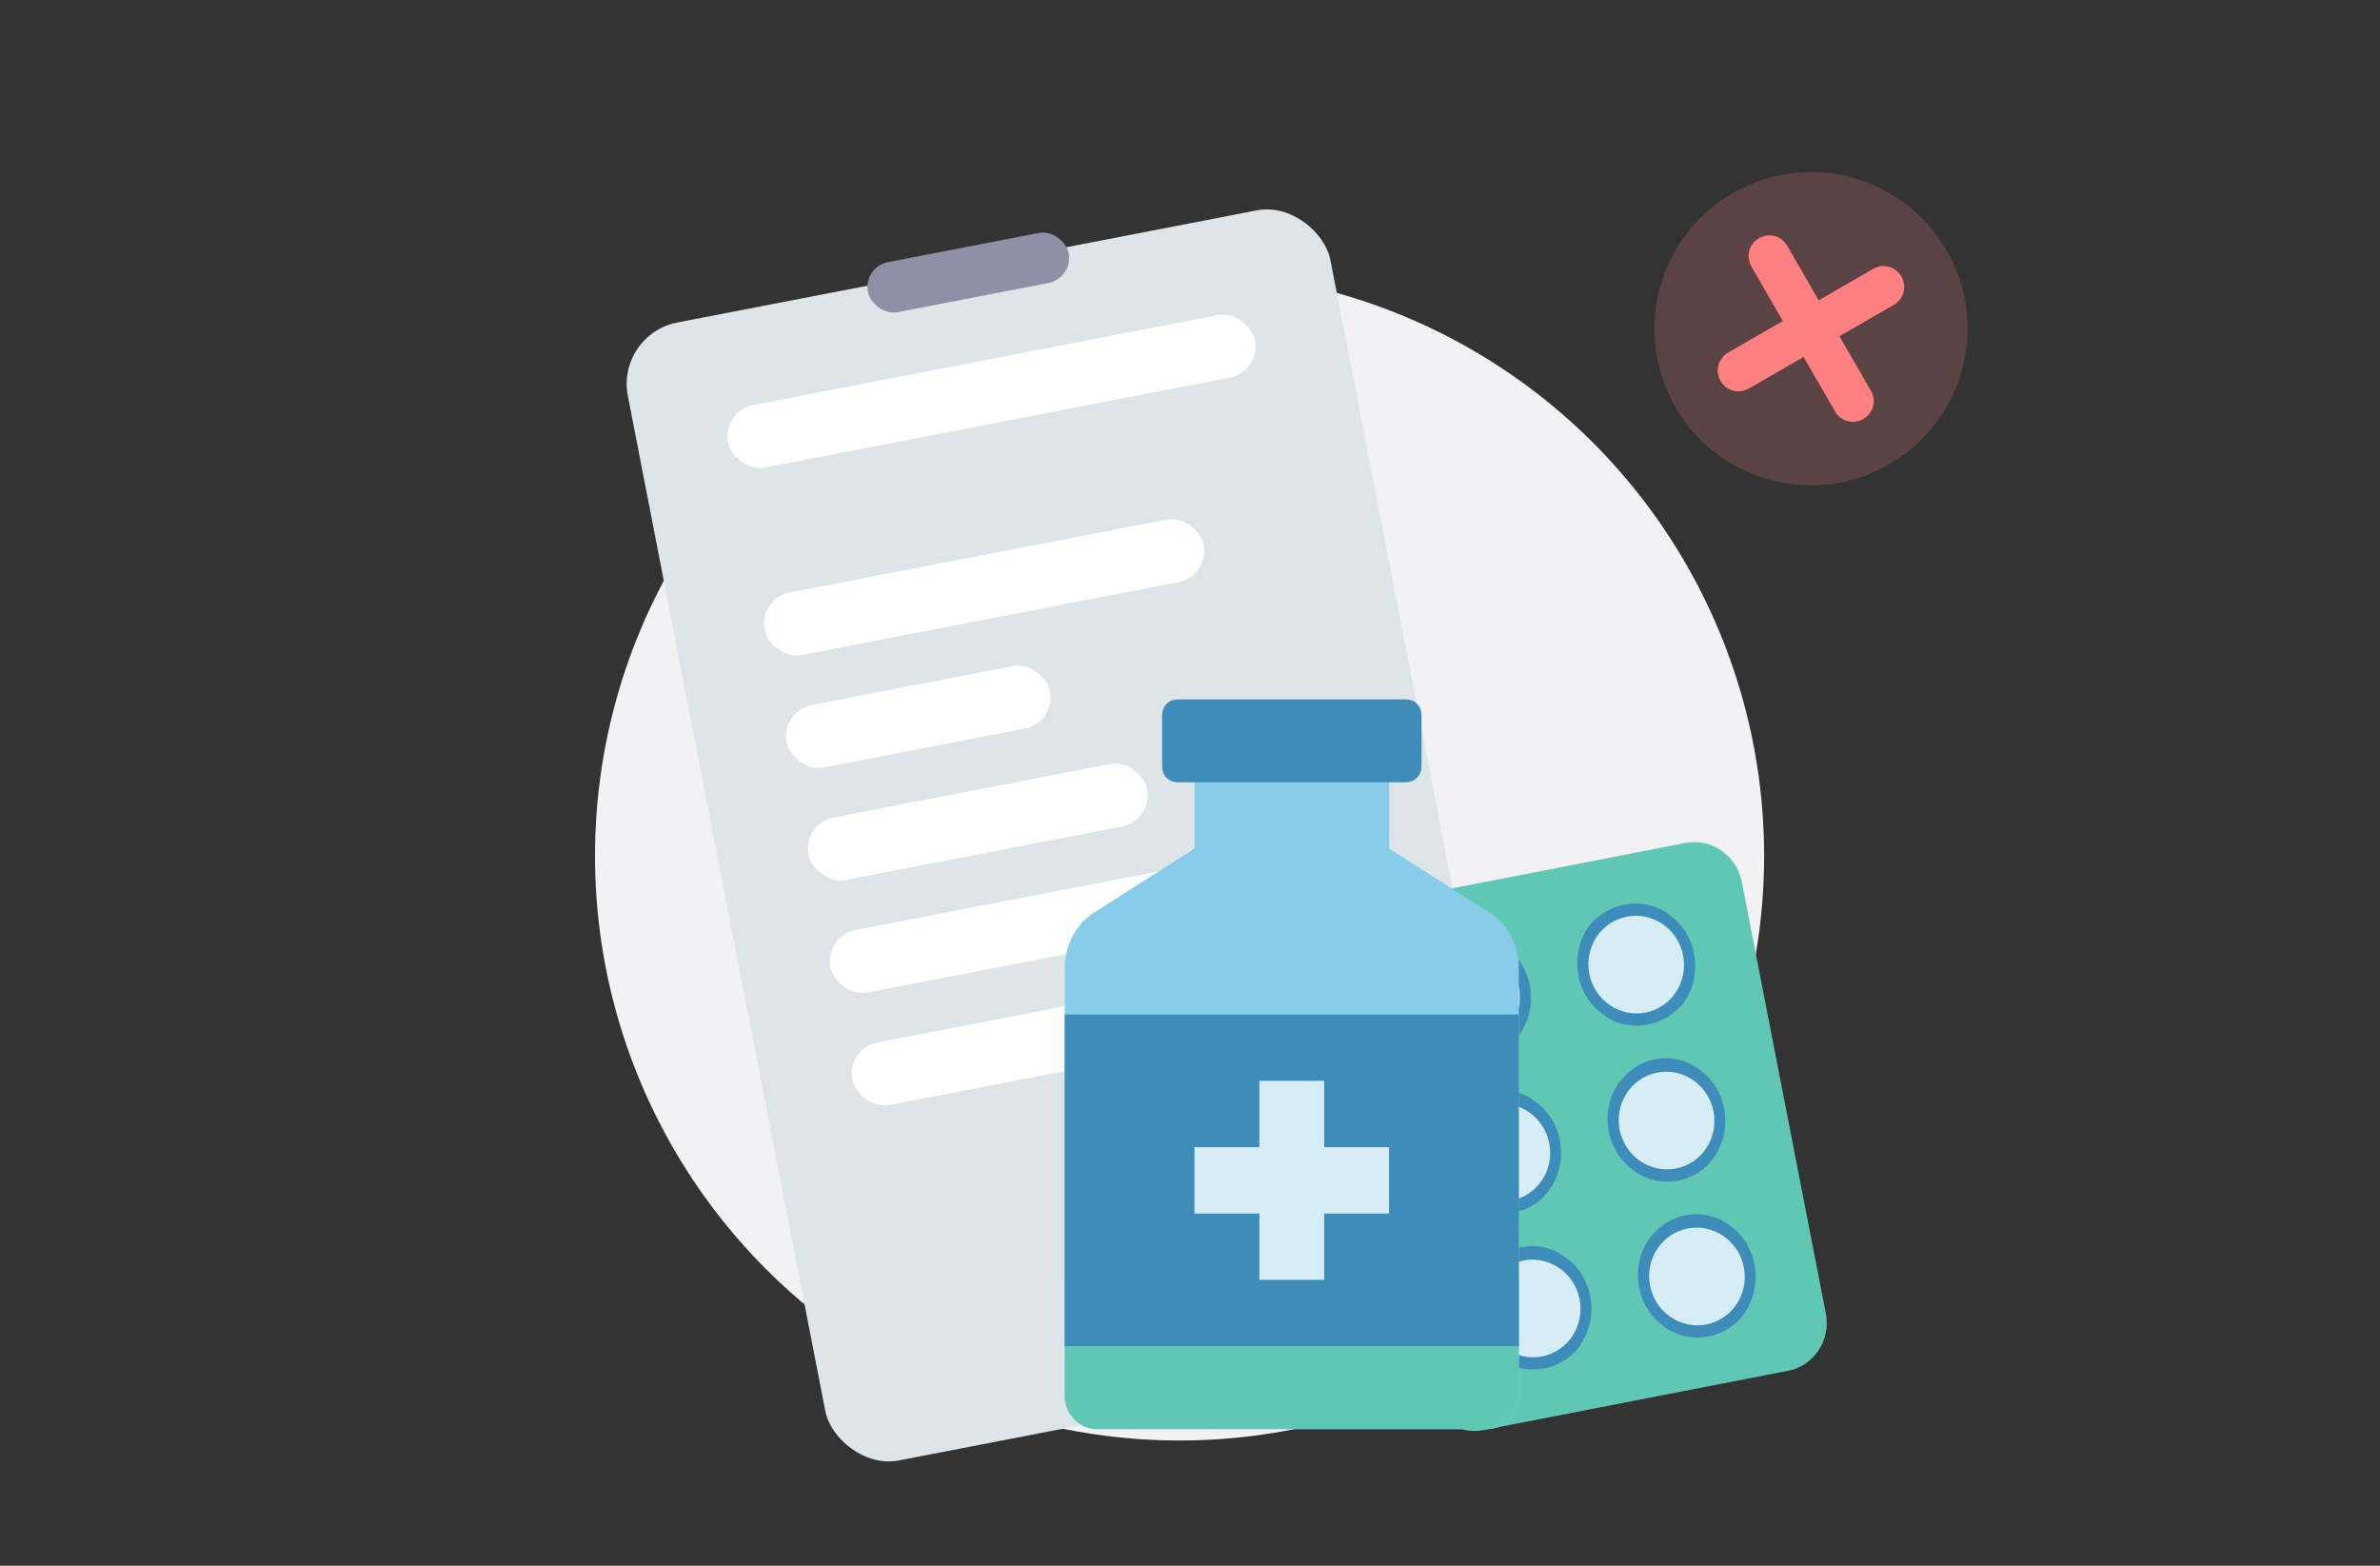 <svg width="228" height="150" viewBox="0 0 228 150" fill="none" xmlns="http://www.w3.org/2000/svg">
<rect x="0" y="0" width="228" height="150" fill="#333333" stroke="none"/>
<circle cx="113" cy="82" r="56" fill="#F2F2F5"/>
<rect width="68.535" height="111.019" rx="6" transform="matrix(0.982 -0.19 0.191 0.982 59 32.034)" fill="#DDE5E9"/>
<rect width="51.401" height="6.1" rx="3.05" transform="matrix(0.982 -0.19 0.191 0.982 69.16 39.378)" fill="white"/>
<rect width="25.701" height="6.1" rx="3.05" transform="matrix(0.982 -0.19 0.191 0.982 74.766 68.116)" fill="white"/>
<rect width="25.701" height="6.1" rx="3.05" transform="matrix(0.982 -0.19 0.191 0.982 81.07 100.446)" fill="white"/>
<rect width="25.701" height="6.1" rx="3.05" transform="matrix(0.982 -0.19 0.191 0.982 106.902 117.81)" fill="white"/>
<rect width="33.044" height="6.1" rx="3.05" transform="matrix(0.982 -0.19 0.191 0.982 76.867 78.893)" fill="white"/>
<rect width="47.73" height="6.1" rx="3.05" transform="matrix(0.982 -0.19 0.191 0.982 78.969 89.67)" fill="white"/>
<rect width="42.834" height="6.1" rx="3.05" transform="matrix(0.982 -0.19 0.191 0.982 72.664 57.339)" fill="white"/>
<rect width="19.581" height="4.88" rx="2.44" transform="matrix(0.982 -0.19 0.191 0.982 82.678 25.575)" fill="#8F90A6"/>
<path d="M171.316 131.317L142.102 137.005C139.63 137.487 137.205 135.812 136.712 133.284L128.657 91.914C128.164 89.386 129.784 86.924 132.256 86.442L161.47 80.754C163.942 80.272 166.368 81.947 166.86 84.475L174.915 125.845C175.408 128.373 173.788 130.835 171.316 131.317Z" fill="#61C7B5"/>
<path d="M157.863 98.155C156.403 98.44 154.83 98.15 153.595 97.197C151.035 95.43 150.319 91.752 152.006 89.038C152.816 87.807 154.165 86.948 155.626 86.664C157.086 86.379 158.659 86.669 159.894 87.622C162.454 89.389 163.17 93.067 161.483 95.781C160.673 97.012 159.324 97.871 157.863 98.155Z" fill="#3E8CB9"/>
<path d="M142.137 101.219C140.676 101.504 139.103 101.213 137.868 100.261C135.308 98.493 134.592 94.816 136.28 92.102C137.09 90.871 138.438 90.012 139.899 89.728C141.36 89.443 142.932 89.733 144.167 90.686C146.727 92.453 147.443 96.13 145.756 98.844C144.946 100.076 143.597 100.935 142.137 101.219Z" fill="#3E8CB9"/>
<path d="M160.772 113.094C159.312 113.379 157.739 113.089 156.504 112.136C153.944 110.369 153.228 106.691 154.915 103.977C155.725 102.746 157.052 101.772 158.512 101.488C159.973 101.203 161.546 101.494 162.781 102.446C165.341 104.214 166.057 107.891 164.369 110.605C163.582 111.951 162.233 112.81 160.772 113.094Z" fill="#3E8CB9"/>
<path d="M145.044 116.158C143.583 116.442 142.011 116.152 140.776 115.2C138.215 113.432 137.499 109.755 139.187 107.041C139.997 105.81 141.323 104.836 142.784 104.551C144.245 104.267 145.817 104.557 147.052 105.509C149.612 107.277 150.328 110.954 148.641 113.668C147.853 115.014 146.505 115.873 145.044 116.158Z" fill="#3E8CB9"/>
<path d="M163.679 128.032C162.218 128.317 160.645 128.027 159.41 127.074C156.85 125.307 156.134 121.629 157.822 118.915C158.631 117.684 159.958 116.71 161.419 116.426C162.879 116.141 164.452 116.432 165.687 117.384C168.247 119.151 168.963 122.829 167.276 125.543C166.488 126.889 165.139 127.748 163.679 128.032Z" fill="#3E8CB9"/>
<path d="M147.95 131.096C146.489 131.381 144.917 131.09 143.682 130.138C141.122 128.371 140.406 124.693 142.093 121.979C142.903 120.748 144.229 119.774 145.69 119.49C147.151 119.205 148.723 119.495 149.958 120.448C152.518 122.215 153.234 125.893 151.547 128.607C150.76 129.953 149.411 130.812 147.95 131.096Z" fill="#3E8CB9"/>
<path d="M141.91 100.069C144.392 99.585 146.003 97.136 145.509 94.597C145.015 92.058 142.602 90.392 140.119 90.876C137.637 91.359 136.026 93.809 136.52 96.347C137.014 98.886 139.427 100.552 141.91 100.069Z" fill="#D6EDF6"/>
<path d="M157.64 97.006C160.122 96.523 161.734 94.073 161.239 91.534C160.745 88.996 158.332 87.329 155.85 87.813C153.368 88.296 151.756 90.746 152.251 93.284C152.745 95.823 155.158 97.489 157.64 97.006Z" fill="#D6EDF6"/>
<path d="M144.82 115.008C147.302 114.525 148.914 112.075 148.419 109.537C147.925 106.998 145.512 105.332 143.03 105.815C140.547 106.299 138.936 108.748 139.43 111.287C139.925 113.826 142.338 115.492 144.82 115.008Z" fill="#D6EDF6"/>
<path d="M160.55 111.945C163.032 111.462 164.644 109.012 164.15 106.473C163.655 103.934 161.242 102.268 158.76 102.752C156.278 103.235 154.666 105.685 155.161 108.223C155.655 110.762 158.068 112.428 160.55 111.945Z" fill="#D6EDF6"/>
<path d="M147.724 129.947C150.206 129.464 151.818 127.014 151.323 124.475C150.829 121.937 148.416 120.27 145.934 120.754C143.452 121.237 141.84 123.687 142.335 126.225C142.829 128.764 145.242 130.43 147.724 129.947Z" fill="#D6EDF6"/>
<path d="M163.46 126.884C165.943 126.401 167.554 123.951 167.06 121.413C166.565 118.874 164.153 117.208 161.67 117.691C159.188 118.174 157.577 120.624 158.071 123.163C158.565 125.702 160.978 127.368 163.46 126.884Z" fill="#D6EDF6"/>
<path d="M133.073 81.299V68.588H114.43V81.299L104.954 87.337C103.089 88.449 102.002 90.515 102.002 92.739L102.002 133.732C102.002 135.479 103.4 136.909 105.109 136.909H142.394C144.103 136.909 145.502 135.479 145.502 133.732V92.739C145.502 90.515 144.414 88.449 142.55 87.337L133.073 81.299Z" fill="#87CDE9"/>
<path d="M102 122.609V133.731C102 135.479 103.398 136.909 105.107 136.909H142.392C144.101 136.909 145.5 135.479 145.5 133.731V122.609H102Z" fill="#61C7B5"/>
<path d="M134.63 74.944H112.88C111.948 74.944 111.326 74.309 111.326 73.356V68.589C111.326 67.635 111.948 67 112.88 67H134.63C135.562 67 136.183 67.635 136.183 68.589V73.356C136.183 74.309 135.562 74.944 134.63 74.944Z" fill="#3E8CB9"/>
<path d="M145.5 97.188H102V128.965H145.5V97.188Z" fill="#3E8CB9"/>
<path d="M133.072 109.899H126.858V103.544H120.644V109.899H114.43V116.255H120.644V122.61H126.858V116.255H133.072V109.899Z" fill="#D6EDF6"/>
<g opacity="0.2">
<circle cx="173.49" cy="31.49" r="15" transform="rotate(-30 173.49 31.49)" fill="#FF8080"/>
</g>
<path d="M179.44 25.762L174.229 28.77L171.216 23.55C170.66 22.588 169.466 22.267 168.505 22.822C167.544 23.376 167.225 24.572 167.781 25.534L170.794 30.753L165.554 33.778C164.594 34.333 164.275 35.528 164.83 36.49C165.386 37.453 166.58 37.774 167.541 37.219L172.781 34.194L175.794 39.413C176.35 40.376 177.544 40.697 178.505 40.142C179.466 39.588 179.785 38.392 179.229 37.43L176.216 32.211L181.426 29.202C182.387 28.648 182.706 27.453 182.151 26.49C181.595 25.528 180.371 25.224 179.44 25.762Z" fill="#FF8080"/>
</svg>
